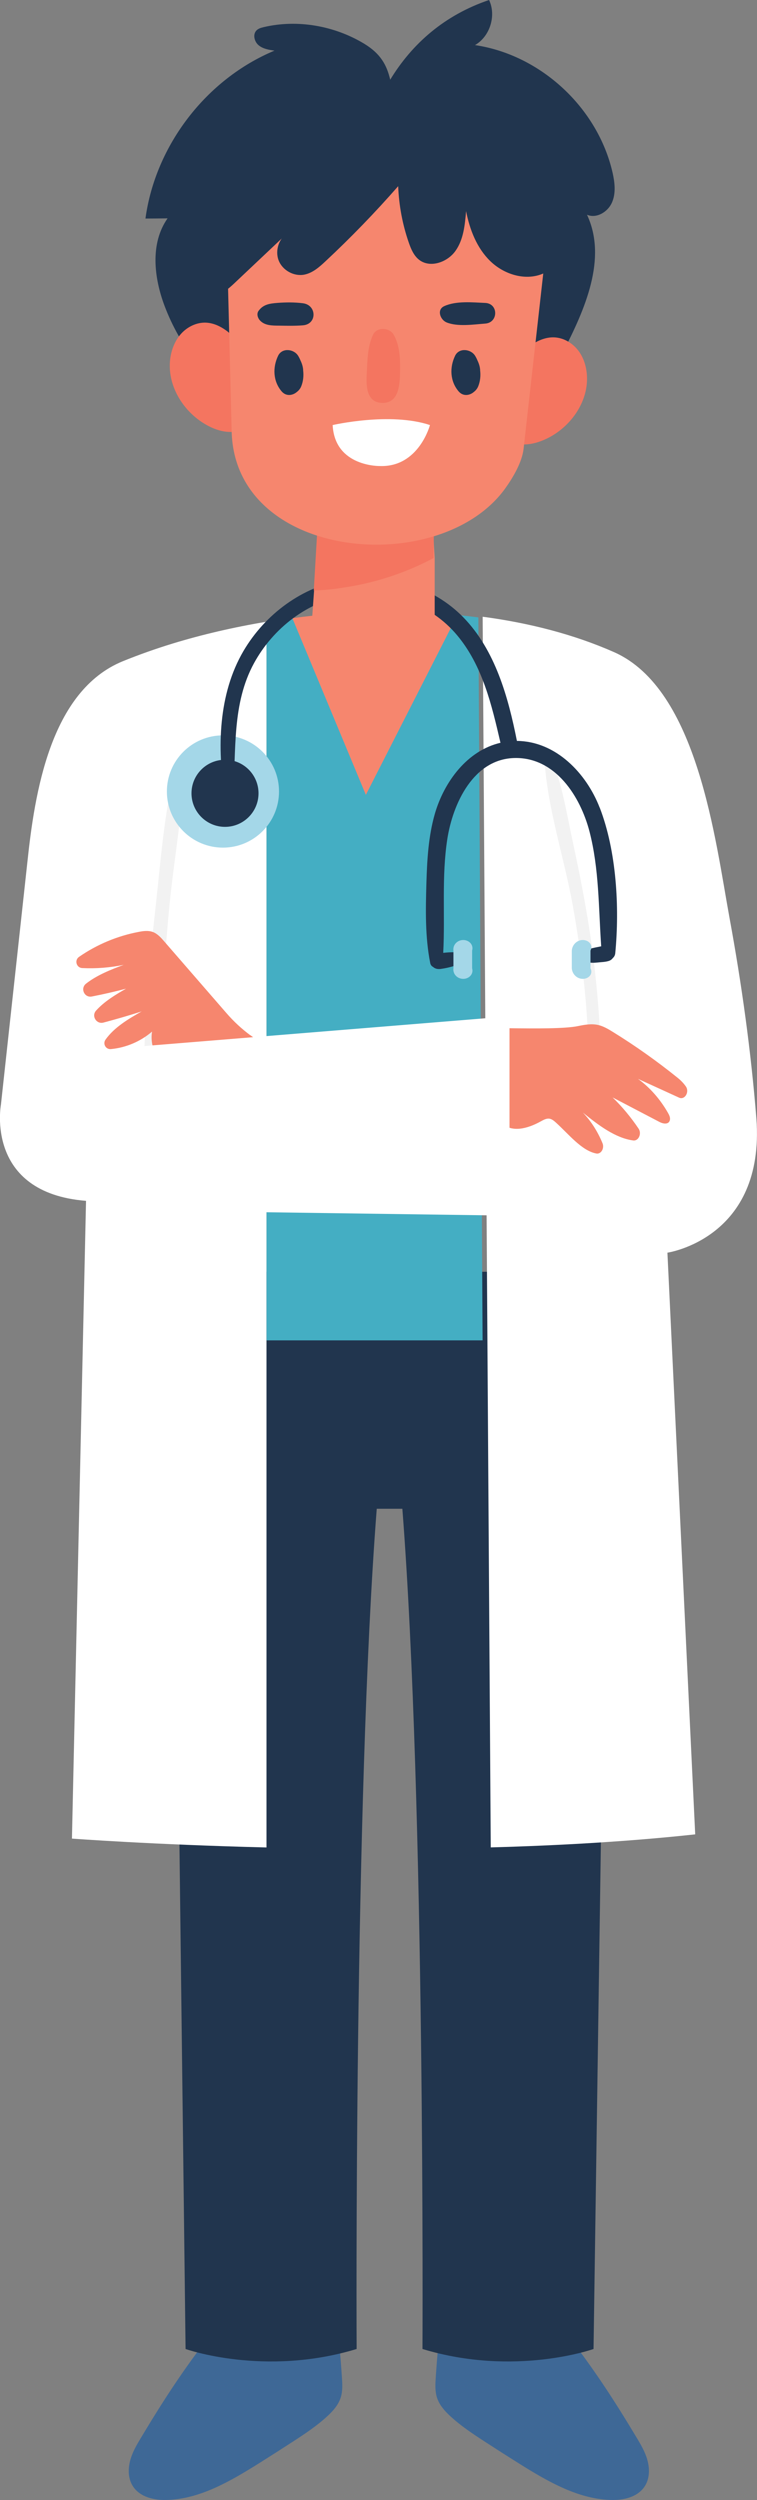 <?xml version="1.0" encoding="UTF-8"?>
<svg id="Camada_2" data-name="Camada 2" xmlns="http://www.w3.org/2000/svg" viewBox="0 0 121.52 400.83">
  <rect x="0" y="0" width="121.52" height="400.83" fill="#808080" stroke="none"/>
  <defs>
    <style>
      .cls-1 {
        fill: #f6866e;
      }

      .cls-1, .cls-2, .cls-3, .cls-4, .cls-5, .cls-6, .cls-7, .cls-8 {
        stroke-width: 0px;
      }

      .cls-2 {
        fill: #44aec3;
      }

      .cls-3 {
        fill: #fff;
      }

      .cls-4 {
        fill: #21354e;
      }

      .cls-5 {
        fill: #f47560;
      }

      .cls-6 {
        fill: #a4d7e8;
      }

      .cls-7 {
        fill: #3e6896;
      }

      .cls-8 {
        fill: #f2f2f2;
      }
    </style>
  </defs>
  <g id="OBJECTS">
    <g>
      <g>
        <g>
          <path class="cls-7" d="M22.61,390.87c-.65,1.09-1.31,2.21-1.67,3.46-.36,1.25-.41,2.66.14,3.82.95,2.04,3.33,2.69,5.42,2.67,5.39-.04,10.39-2.95,15.07-5.88,1.85-1.16,3.7-2.34,5.53-3.53,1.91-1.24,3.82-2.51,5.52-4.09.88-.82,1.72-1.77,2.09-2.97.31-1.01.25-2.1.18-3.17-.25-3.81-.61-7.62-1.08-11.41-.1-.77-7.77-.81-8.59-.8-2.27.03-5.19-.09-7.31.96-1.79.9-3.2,3.24-4.44,4.82-1.86,2.37-3.63,4.84-5.33,7.36-1.92,2.85-3.74,5.78-5.52,8.75Z"/>
          <path class="cls-7" d="M102.23,390.87c.65,1.09,1.31,2.21,1.67,3.46.36,1.25.41,2.66-.14,3.82-.95,2.04-3.33,2.69-5.42,2.67-5.39-.04-10.39-2.95-15.07-5.88-1.85-1.16-3.7-2.34-5.53-3.53-1.91-1.24-3.82-2.51-5.52-4.09-.88-.82-1.72-1.77-2.09-2.97-.31-1.01-.25-2.1-.18-3.17.25-3.81.61-7.62,1.08-11.41.1-.77,7.77-.81,8.59-.8,2.27.03,5.19-.09,7.31.96,1.79.9,3.2,3.24,4.44,4.82,1.86,2.37,3.63,4.84,5.33,7.36,1.92,2.85,3.74,5.78,5.52,8.75Z"/>
          <path class="cls-4" d="M97.79,203.9l-2.51,172.71s-12.64,4.5-27.46,0c0,0,.45-87.42-3.23-134.71h-4.11c-3.68,47.28-3.23,134.71-3.23,134.71-14.82,4.5-27.46,0-27.46,0l-2.1-172.71h70.1Z"/>
        </g>
        <g>
          <path class="cls-3" d="M27.68,103.19c4.74-1.45,9.83-2.63,15.1-3.51v196.52c-18.33-.45-31.23-1.42-31.23-1.42l2.26-102.25c-16.3-1.3-13.66-15.42-13.66-15.42l4.25-38.93c1.16-10.9,3.64-27.43,15.35-32.18,2.57-1.04,5.22-1.98,7.93-2.81Z"/>
          <path class="cls-3" d="M107.14,200.85l4.46,93.25c-10.61,1.15-21.85,1.79-32.82,2.09l-1.3-197.31c7.46.99,14.65,2.83,21.1,5.68,13.43,5.94,16.23,30.1,18.54,42.67,1.95,10.6,3.44,21.35,4.3,32.1,1.43,19.24-14.28,21.51-14.28,21.51Z"/>
          <path class="cls-8" d="M28.61,121.66c-2.12,7.15-2.68,15.03-3.49,22.44-.87,7.9-1.75,15.87-1.92,23.82-.03,1.39,2,1.34,2.13,0,.75-7.69,1.14-15.42,1.91-23.12.76-7.6,2.25-15.37,2.31-23.01,0-.55-.79-.65-.95-.13Z"/>
          <path class="cls-8" d="M94.27,146.91c-.67-4.05-1.49-8.07-2.35-12.08-.95-4.38-1.67-9.09-3.39-13.24-.23-.54-1.17-.56-1.13.15.47,7.88,3.21,15.89,4.59,23.67,1.46,8.29,2.5,16.71,2.47,25.14-5.2.04-10.41.43-15.6.68-1.47.07-1.48,2.37,0,2.3,5.53-.27,11.12-.38,16.63-.93.55-.05,1.03-.43,1.02-1.02-.12-8.29-.87-16.49-2.23-24.67Z"/>
        </g>
        <path class="cls-2" d="M77.47,214.9h-34.68v-115.11c1.26-.21,2.52-.4,3.8-.57,8.64-1.17,17.69-1.48,26.45-.65,1.25.11,2.5.26,3.75.42l.68,115.9Z"/>
        <g>
          <path class="cls-1" d="M40.19,165.99c-1.37-1.02-2.63-2.16-3.9-3.63-3.31-3.81-6.62-7.62-9.93-11.43-.54-.62-1.11-1.26-1.89-1.53-.69-.23-1.44-.14-2.16,0-3.44.64-6.74,2.02-9.62,4.01-.78.54-.43,1.76.52,1.8,2.23.11,4.47-.07,6.65-.52-2.1.78-4.32,1.66-6.05,3.02-.96.76-.27,2.29.93,2.06,1.85-.36,3.68-.78,5.5-1.26-1.72.98-3.52,2.07-4.82,3.52-.78.87.06,2.22,1.19,1.92,2.06-.55,4.1-1.14,6.13-1.79-2.14,1.21-4.41,2.56-5.8,4.52-.48.68.04,1.6.87,1.52,2.42-.23,4.76-1.22,6.6-2.81-.51,3.03,1.61,6.27,4.58,7.02,1.07.27,2.21.26,3.21.72.59.28,1.1.71,1.59,1.14,3.38,2.93,6.76,5.85,10.14,8.78,1.99-3.83,3.96-7.67,5.99-11.48-.19.34-5.44-2.84-5.84-3.08-1.43-.84-2.7-1.63-3.89-2.52Z"/>
          <g>
            <path class="cls-1" d="M92.73,164.52c1.08-.22,2.19-.43,3.27-.19.85.19,1.65.66,2.42,1.14,3.55,2.19,7,4.63,10.32,7.3.48.38.98.87,1.36,1.42.62.89-.18,2.21-1.08,1.8l-6.61-3.02c1.91,1.38,3.57,3.26,4.84,5.49.19.34.39.75.28,1.15-.2.73-1.07.58-1.65.28-2.51-1.31-5.03-2.63-7.54-3.94,1.53,1.48,2.93,3.16,4.17,5,.54.8,0,2.01-.85,1.9-2.88-.38-5.61-2.46-8.1-4.48,1.31,1.36,2.39,3.05,3.16,4.92.34.83-.25,1.8-1,1.65-2.36-.45-4.43-3.11-6.49-4.97-.3-.27-.63-.54-1-.61-.5-.09-.98.19-1.44.44-2.06,1.14-4.67,1.9-6.42.15-.54-.54-.95-1.28-1.58-1.62-.46-.25-.98-.25-1.48-.25-1.85,0-4.42,0-6.27.01-.15-3.47.18-9.71.33-13.15,2.93-.51,17.21.41,21.36-.42Z"/>
            <polygon class="cls-3" points="20.72 167.91 81.79 162.94 81.79 194.9 30.62 194.19 20.72 167.91"/>
          </g>
        </g>
        <path class="cls-1" d="M73.5,98.47l-14.77,28.97-11.8-28.33c8.68-1.17,17.77-1.48,26.57-.65Z"/>
      </g>
      <g>
        <g>
          <circle class="cls-6" cx="35.79" cy="126.9" r="9"/>
          <path class="cls-4" d="M41.5,127.19c0,2.97-2.41,5.38-5.38,5.38s-5.38-2.41-5.38-5.38,2.41-5.38,5.38-5.38,5.38,2.41,5.38,5.38Z"/>
        </g>
        <g>
          <path class="cls-4" d="M96.27,129.5c-2.14-5.53-7.04-10.66-13.29-10.71-1.4-7.05-3.48-14.54-8.59-19.8-4.87-5.01-12.23-7.16-19.07-6.06-6.79,1.1-12.78,5.56-16.24,11.45-4.04,6.89-4.25,15.55-2.97,23.24.13.77,1.23.52,1.29-.17.55-7.16-.2-14.59,3.38-21.13,3.09-5.64,8.63-9.93,15.04-10.92,6.5-1,13.32,1.38,17.56,6.45,4.09,4.88,5.55,11.18,6.96,17.24-5.34,1.24-9.04,6.25-10.53,11.37-1.04,3.6-1.25,7.4-1.36,11.12-.12,4.25-.22,8.62.61,12.81.06.32.23.52.45.63.31.3.77.39,1.23.33,1.52-.21,2.95-.67,4.33-1.32.67-.31.23-1.16-.34-1.24-1.2-.15-2.39-.16-3.58-.02.32-6.08-.28-12.21.66-18.27.88-5.63,4.18-12.88,10.88-12.97,6.5-.09,10.47,6.18,11.93,11.75,1.57,6.02,1.46,12.28,1.89,18.44-.32.06-.63.13-.94.19-.56.11-1.19.28-1.65.62-.64.47-.56,1.39.22,1.67.55.2,1.19.18,1.76.12.6-.07,1.27-.07,1.85-.26.29-.1.49-.27.64-.47.2-.18.35-.44.38-.79.7-7.35.2-16.33-2.49-23.3Z"/>
          <path class="cls-6" d="M74.36,156.94h0c-.93,0-1.7-.76-1.57-1.7v-2.83c-.13-.93.64-1.7,1.57-1.7h0c.93,0,1.7.76,1.43,1.7v2.83c.27.93-.49,1.7-1.43,1.7Z"/>
          <path class="cls-6" d="M93.55,156.94h0c-.93,0-1.7-.76-1.76-1.7v-2.83c.06-.93.83-1.7,1.76-1.7h0c.93,0,1.7.76,1.24,1.7v2.83c.46.93-.3,1.7-1.24,1.7Z"/>
        </g>
      </g>
      <g>
        <path class="cls-4" d="M98.33,27.66c-2.38-10.39-11.54-18.87-22.08-20.43,2.4-1.38,3.45-4.72,2.26-7.23-7.16,2.42-12.37,7.02-15.87,12.78-.55-2.34-1.53-4.16-4.16-5.76-4.77-2.89-10.72-3.95-16.15-2.67-.42.1-.85.22-1.15.52-.64.64-.36,1.81.34,2.39.7.58,1.65.73,2.54.86-10.94,4.56-19.11,15.18-20.71,26.92,1.18,0,2.37-.02,3.55-.03-2.81,3.99-2.2,9.48-.48,14.04,2.46,6.53,6.98,12.26,12.75,16.19,3.29,2.24,7.07,3.92,11.04,4.11,3.97.2,8.14-1.26,10.63-4.36,1.38-1.72,2.15-3.79,2.63-5.95,3.25,5.4,8.5,10.49,14.63,9.58,5.92-.88,9.51-6.82,12.25-12.13,3.56-6.89,7.17-15.05,3.88-22.06,1.51.65,3.33-.43,4-1.94.67-1.5.46-3.24.1-4.84Z"/>
        <g>
          <g>
            <path class="cls-1" d="M63.56,107.9h-7.56c-3.51-.55-6.27-3.54-6.02-7.04l.44-6.19,1.11-18.93,17.25-2.6,1,16.33v11.86c-.06,3.4-2.83,6.15-6.22,6.57Z"/>
            <path class="cls-5" d="M69.6,89.47c-4.45,2.37-9.31,3.97-14.29,4.71-1.21.2-3.05.46-4.94.48l1.11-18.93,18.3-2.6-.18,16.33Z"/>
          </g>
          <g>
            <path class="cls-5" d="M85.07,55.45c1.15-.81,2.5-1.42,3.9-1.36,1.5.06,2.92.9,3.84,2.09.92,1.19,1.36,2.7,1.42,4.21.16,4.16-2.68,8.1-6.43,9.92-1.39.67-2.94,1.1-4.47.9s-3.01-1.12-3.61-2.54c-.45-1.07-.37-2.28-.23-3.43.48-3.8,2.38-7.53,5.57-9.78Z"/>
            <path class="cls-5" d="M36.86,53.42c-1.07-.9-2.37-1.62-3.77-1.69-1.5-.07-2.99.65-4,1.76s-1.58,2.58-1.77,4.07c-.51,4.14,1.98,8.3,5.57,10.42,1.32.79,2.84,1.34,4.37,1.27,1.54-.07,3.1-.86,3.81-2.22.54-1.03.56-2.24.51-3.4-.16-3.83-1.74-7.71-4.73-10.22Z"/>
            <path class="cls-1" d="M36.28,33.1s.91,36.04.91,36.1c.53,20.76,33.57,23.56,43.94,9.07,1.23-1.72,2.67-4.15,2.92-6.3,0,0,4.13-36.78,4.13-36.78,0,0-6.72-17.51-27.91-16.79,0,0-15.8,2.57-23.99,14.69Z"/>
          </g>
        </g>
        <path class="cls-4" d="M30.64,43.18c-.07,1.61.26,3.51,1.7,4.24,1.75.89,3.74-.56,5.17-1.9,2.9-2.74,5.8-5.47,8.7-8.21-1.44.89-2.09,2.86-1.48,4.44.61,1.58,2.42,2.59,4.08,2.29,1.34-.25,2.43-1.2,3.42-2.13,4.1-3.82,8-7.85,11.69-12.06.12,3.08.69,6.15,1.71,9.07.35,1.01.79,2.05,1.63,2.72,1.76,1.39,4.53.43,5.84-1.39s1.53-4.17,1.72-6.4c.58,2.96,1.72,5.92,3.89,8.02,2.17,2.1,5.51,3.17,8.31,2.06,3.96-1.57,5.34-6.63,4.77-10.85-1.14-8.35-7.89-15.3-15.88-18-7.98-2.69-16.91-1.55-24.66,1.76-10.5,4.49-20.11,14.33-20.61,26.36Z"/>
        <g>
          <path class="cls-4" d="M48.63,48.62c-1.34-.17-2.7-.16-4.05-.06-1.26.1-2.31.22-3.08,1.29-.33.46-.14,1.1.19,1.48.79.9,2.02.87,3.14.88,1.27.02,2.53.05,3.79-.05,2.32-.18,2.24-3.27,0-3.54Z"/>
          <path class="cls-4" d="M77.9,48.57c-2.06-.09-4.66-.36-6.58.51-1.26.57-.64,2.18.34,2.6,1.77.74,4.37.34,6.24.2,2.11-.15,2.14-3.21,0-3.31Z"/>
          <path class="cls-4" d="M48.67,59.35c-.03-.52-.18-1.03-.43-1.55-.11-.27-.24-.53-.39-.77-.69-1.09-2.56-1.31-3.2,0-.91,1.88-.82,4.11.57,5.73.71.82,1.76.67,2.45.07.3-.23.56-.55.71-.95.31-.8.39-1.68.28-2.53Z"/>
          <path class="cls-4" d="M77.08,59.35c-.03-.52-.18-1.03-.43-1.55-.11-.27-.24-.53-.39-.77-.69-1.09-2.56-1.31-3.2,0-.91,1.88-.82,4.11.57,5.73.71.82,1.76.67,2.45.07.3-.23.56-.55.71-.95.31-.8.39-1.68.28-2.53Z"/>
          <path class="cls-5" d="M63.21,53.68c-.66-1.18-2.71-1.33-3.33,0-.88,1.88-.89,4.04-1,6.08-.1,1.89-.18,4.81,2.51,4.84,2.52.03,2.77-2.67,2.82-4.54.06-2.1.06-4.51-1-6.38Z"/>
          <path class="cls-3" d="M53.4,68.15s9.23-2.13,15.62,0c0,0-1.78,6.75-7.99,6.57,0,0-7.28.18-7.63-6.57Z"/>
        </g>
      </g>
    </g>
  </g>
</svg>